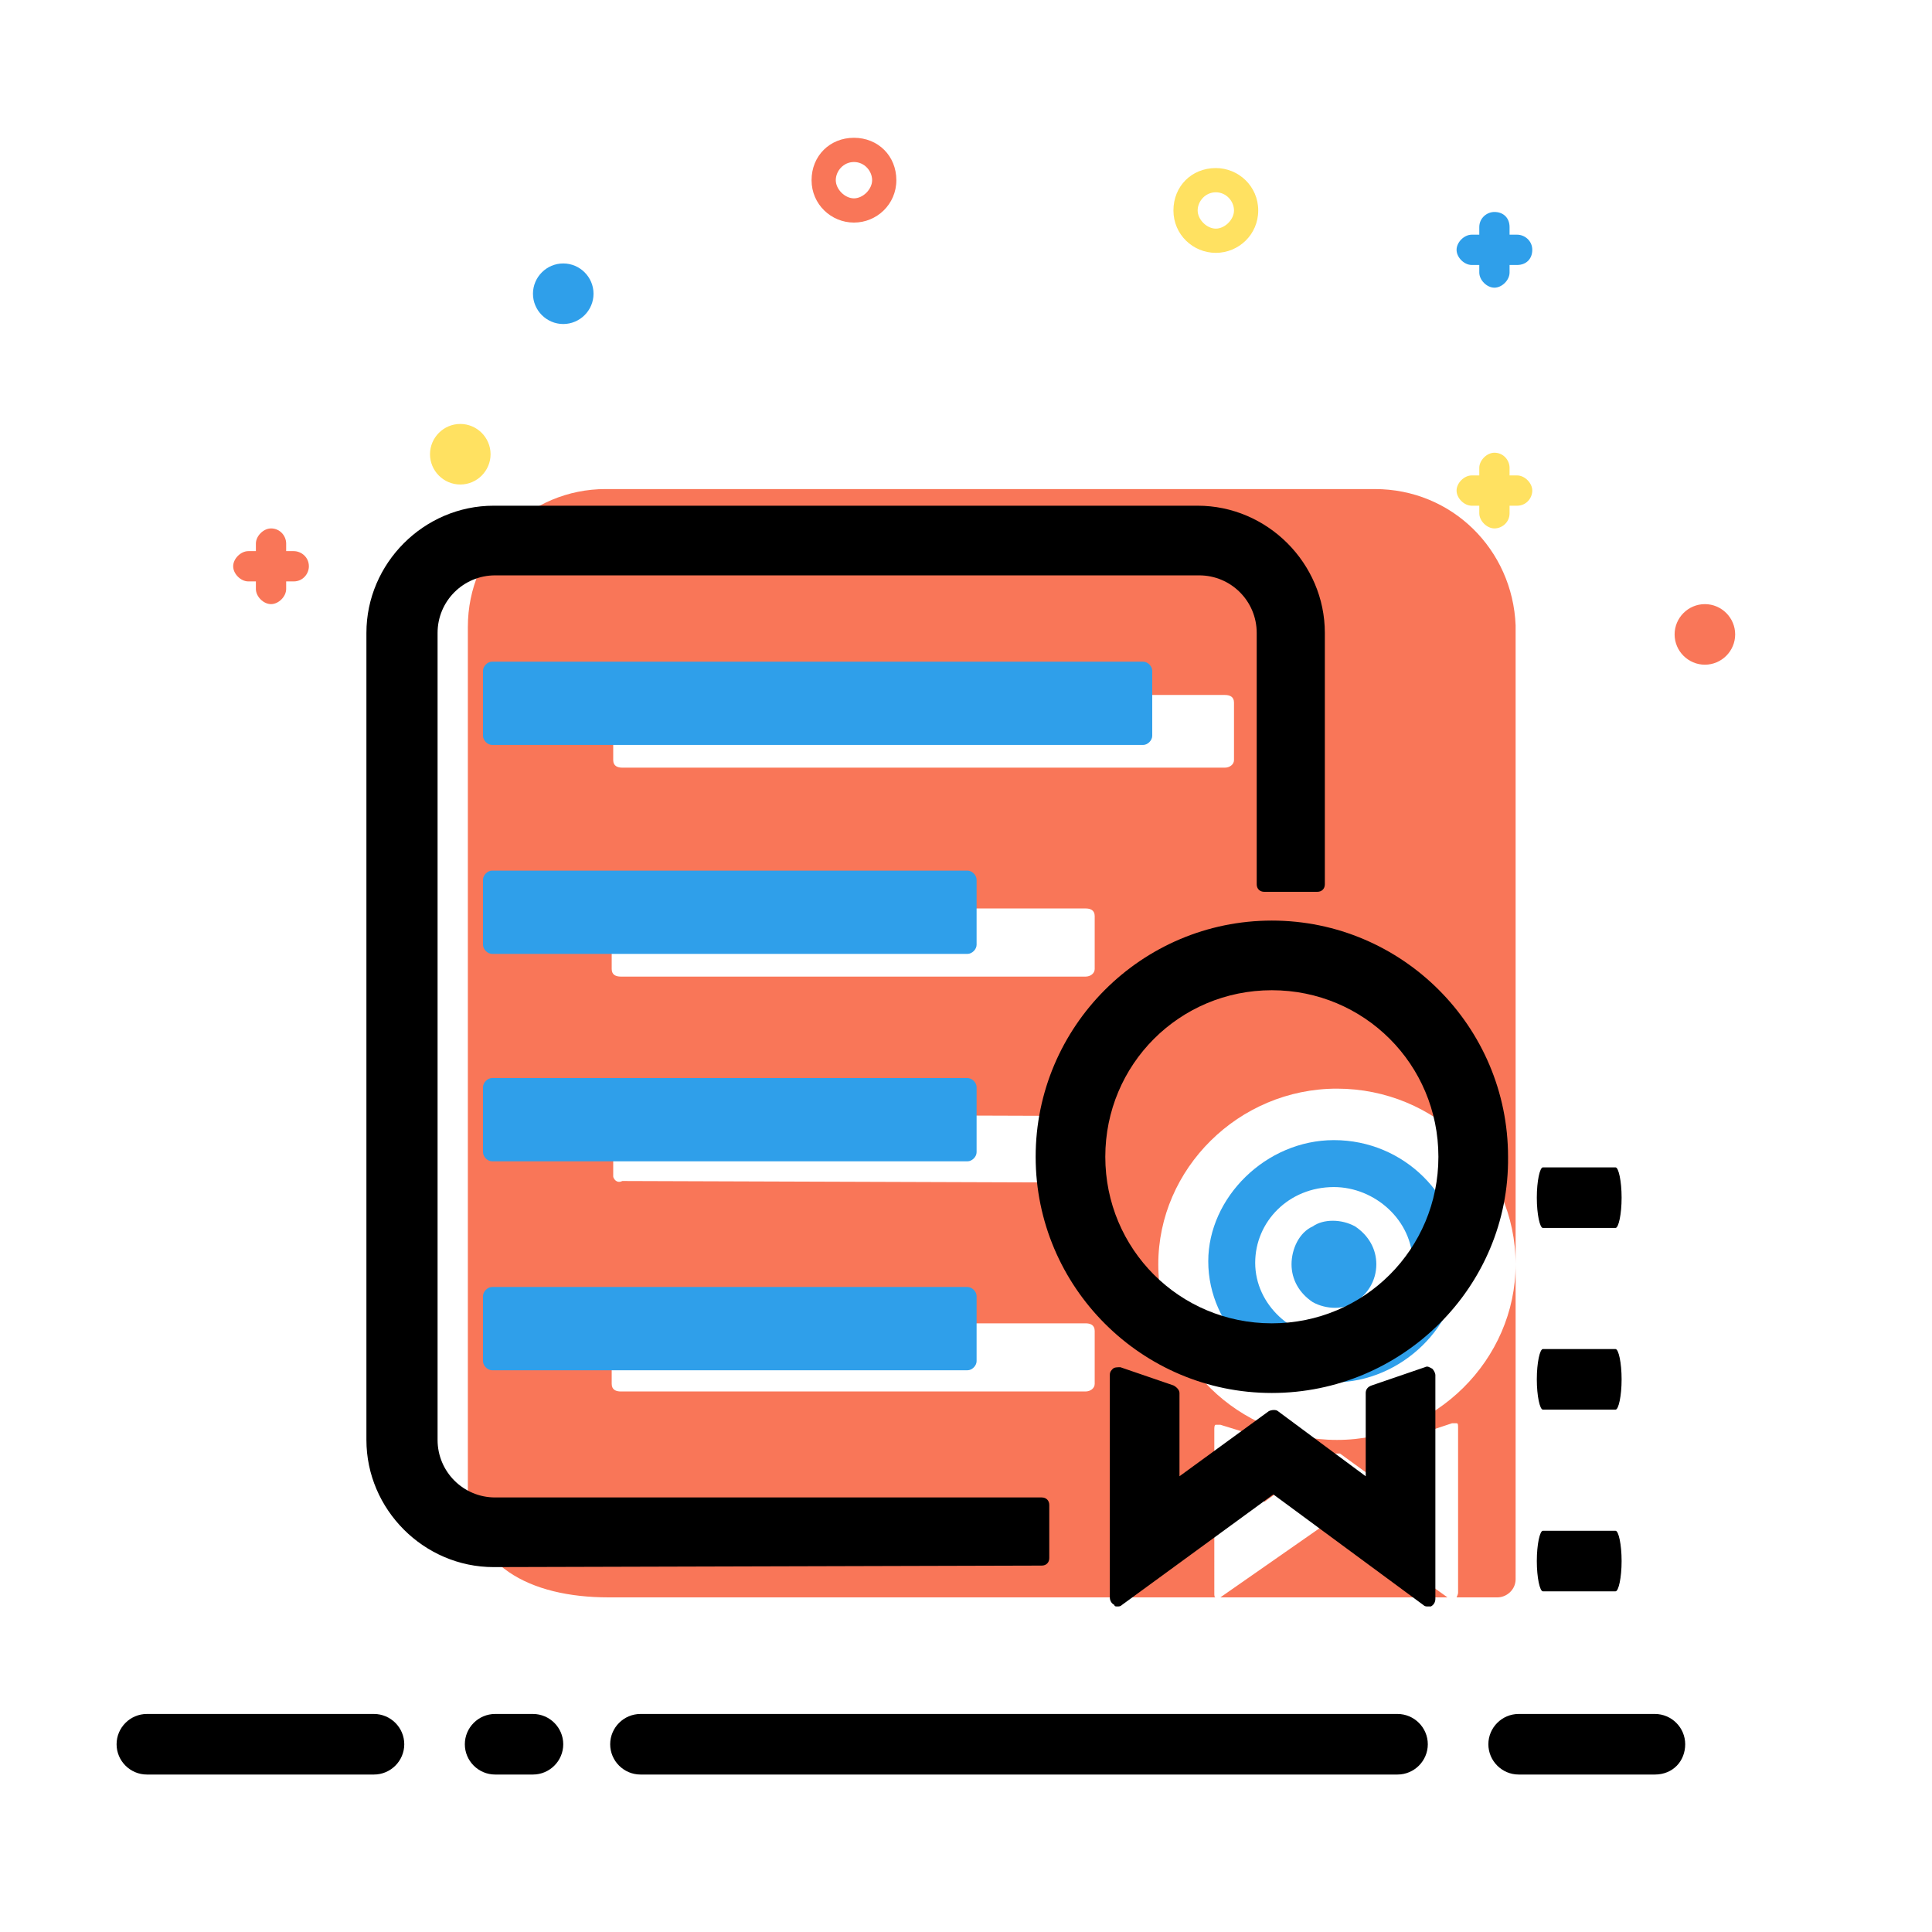 <?xml version="1.0" standalone="no"?><!DOCTYPE svg PUBLIC "-//W3C//DTD SVG 1.1//EN" "http://www.w3.org/Graphics/SVG/1.1/DTD/svg11.dtd"><svg t="1568815490242" class="icon" viewBox="0 0 1024 1024" version="1.1" xmlns="http://www.w3.org/2000/svg" p-id="8729" xmlns:xlink="http://www.w3.org/1999/xlink" width="10" height="10"><defs><style type="text/css"></style></defs><path d="M684.539 670.094c0 8.025 4.013 15.248 11.235 20.063 7.223 4.013 16.853 4.013 22.47 0 6.42-4.013 11.235-11.235 11.235-20.063 0-8.025-4.013-15.248-11.235-20.063-7.223-4.013-16.853-4.013-22.47 0-7.223 3.21-11.235 12.038-11.235 20.063z" fill="#2F9FEA" p-id="8730"></path><path d="M707.009 604.288c-36.113 0-66.608 30.495-66.608 64.201 0 35.31 30.495 64.201 66.608 64.201s66.608-30.495 66.608-64.201-28.89-64.201-66.608-64.201z m0 105.129c-21.668 0-41.73-17.655-41.73-40.125 0-21.668 17.655-40.125 41.73-40.125 21.668 0 41.73 17.655 41.73 40.125s-17.655 40.125-41.73 40.125z" fill="#2F9FEA" p-id="8731"></path><path d="M728.677 259.21H321.003c-40.125 0-73.028 32.1-73.028 73.028v457.429c0 40.125 32.903 56.978 74.633 56.978h445.392-0.803l-59.386-42.533-60.991 42.533h-2.408c-0.803 0-0.803-0.803-0.803-2.408V757.567c0-0.803 0-2.408 0.803-2.408h2.408l20.865 6.42c0.803 0 2.408 0.803 2.408 2.408v32.1l35.31-25.68h4.815l35.31 25.68v-32.1c0-0.803 0.803-2.408 2.408-2.408l21.668-7.223h2.408c0.803 0 0.803 0.803 0.803 2.408v87.473c0 0.803-0.803 2.408-0.803 2.408h-0.803 22.47c4.815 0 9.63-4.013 9.63-9.63V670.094c0 50.558-42.533 93.091-94.696 93.091s-94.696-41.73-94.696-93.091c0-50.558 42.533-93.091 94.696-93.091s94.696 41.73 94.696 93.091V331.436c-1.605-40.125-33.705-72.226-74.633-72.226zM580.213 733.492c0 2.408-2.408 4.013-4.815 4.013H329.028c-2.408 0-4.815-0.803-4.815-4.013v-28.088c0-2.408 2.408-4.013 4.815-4.013h246.37c2.408 0 4.815 0.803 4.815 4.013v28.088zM325.016 623.549v-28.89c0-2.408 2.408-4.013 4.815-4.013l236.74 0.803c2.408 0 4.815 2.408 4.815 4.815v25.68c0 2.408-2.408 4.815-4.815 4.815L329.831 625.956c-3.21 1.605-4.815-1.605-4.815-2.408zM580.213 513.605c0 2.408-2.408 4.013-4.815 4.013H329.028c-2.408 0-4.815-0.803-4.815-4.013v-28.088c0-2.408 2.408-4.013 4.815-4.013h246.37c2.408 0 4.815 0.803 4.815 4.013V513.605z m73.831-110.746c0 2.408-2.408 4.013-4.815 4.013H329.831c-2.408 0-4.815-0.803-4.815-4.013v-30.495c0-2.408 2.408-4.013 4.815-4.013h319.398c2.408 0 4.815 0.803 4.815 4.013v30.495z" fill="#F97658" p-id="8732"></path><path d="M227.912 240.752c0 8.828 7.223 16.05 16.05 16.05s16.05-7.223 16.05-16.05-7.223-16.05-16.05-16.05-16.05 7.223-16.05 16.05zM644.414 134.019c-12.038 0-22.47-9.63-22.47-22.47s9.63-22.47 22.47-22.47c12.038 0 22.47 9.63 22.47 22.47s-10.433 22.47-22.47 22.47z m0-32.1c-5.618 0-9.63 4.815-9.63 9.63s4.815 9.63 9.63 9.63 9.63-4.815 9.63-9.63-4.013-9.63-9.63-9.63z" fill="#FFE161" p-id="8733"></path><path d="M282.483 155.687c0 8.828 7.223 16.05 16.05 16.05s16.05-7.223 16.05-16.05-7.223-16.05-16.05-16.05-16.05 7.223-16.05 16.05z" fill="#2F9FEA" p-id="8734"></path><path d="M887.574 336.251c0 8.828 7.223 16.05 16.05 16.05s16.05-7.223 16.05-16.05-7.223-16.05-16.05-16.05-16.05 7.223-16.05 16.05zM452.614 117.969c-12.038 0-22.47-9.63-22.47-22.47s9.63-22.47 22.47-22.47 22.47 9.63 22.47 22.47-10.433 22.47-22.47 22.47z m0-32.1c-5.618 0-9.63 4.815-9.63 9.63s4.815 9.63 9.63 9.63 9.63-4.815 9.63-9.63-4.013-9.63-9.63-9.63zM143.649 320.201c-4.013 0-8.025-4.013-8.025-8.025v-24.075c0-4.013 4.013-8.025 8.025-8.025 4.815 0 8.025 4.013 8.025 8.025v24.075c0 4.013-4.013 8.025-8.025 8.025z" fill="#F97658" p-id="8735"></path><path d="M163.712 300.138c0 4.013-3.21 8.025-8.025 8.025h-24.075c-4.013 0-8.025-4.013-8.025-8.025s4.013-8.025 8.025-8.025h24.075c4.013 0 8.025 3.21 8.025 8.025z" fill="#F97658" p-id="8736"></path><path d="M792.075 280.075c-4.013 0-8.025-4.013-8.025-8.025v-24.075c0-4.013 4.013-8.025 8.025-8.025 4.815 0 8.025 4.013 8.025 8.025v24.075c0 4.815-4.013 8.025-8.025 8.025z" fill="#FFE161" p-id="8737"></path><path d="M812.138 260.013c0 4.013-3.21 8.025-8.025 8.025h-24.075c-4.013 0-8.025-4.013-8.025-8.025s4.013-8.025 8.025-8.025h24.075c4.013 0 8.025 4.013 8.025 8.025z" fill="#FFE161" p-id="8738"></path><path d="M792.075 152.476c-4.013 0-8.025-4.013-8.025-8.025v-24.075c0-4.815 4.013-8.025 8.025-8.025 4.815 0 8.025 3.21 8.025 8.025v24.075c0 4.013-4.013 8.025-8.025 8.025z" fill="#2F9FEA" p-id="8739"></path><path d="M812.138 132.414c0 4.815-3.21 8.025-8.025 8.025h-24.075c-4.013 0-8.025-4.013-8.025-8.025s4.013-8.025 8.025-8.025h24.075c4.013 0 8.025 3.21 8.025 8.025z" fill="#2F9FEA" p-id="8740"></path><path d="M198.219 940.539h-120.376c-8.828 0-16.05-7.223-16.05-16.05s7.223-16.05 16.05-16.05h120.376c8.828 0 16.05 7.223 16.05 16.05s-7.223 16.05-16.05 16.05z m678.922 0h-72.226c-8.828 0-16.05-7.223-16.05-16.05s7.223-16.05 16.05-16.05h72.226c8.828 0 16.05 7.223 16.05 16.05s-6.42 16.05-16.05 16.05z m-594.658 0h-20.063c-8.828 0-16.05-7.223-16.05-16.05s7.223-16.05 16.05-16.05h20.063c8.828 0 16.05 7.223 16.05 16.05s-7.223 16.05-16.05 16.05z m458.232 0h-401.254c-8.828 0-16.05-7.223-16.05-16.05s7.223-16.05 16.05-16.05h401.254c8.828 0 16.05 7.223 16.05 16.05s-7.223 16.05-16.05 16.05zM856.276 650.834h-38.52c-1.605 0-3.21-7.223-3.21-16.05s1.605-16.05 3.21-16.05h38.52c1.605 0 3.21 7.223 3.21 16.05s-1.605 16.05-3.21 16.05zM856.276 747.135h-38.52c-1.605 0-3.21-7.223-3.21-16.05s1.605-16.05 3.21-16.05h38.52c1.605 0 3.21 7.223 3.21 16.05s-1.605 16.05-3.21 16.05zM856.276 843.436h-38.52c-1.605 0-3.21-7.223-3.21-16.05s1.605-16.05 3.21-16.05h38.52c1.605 0 3.21 7.223 3.21 16.05s-1.605 16.05-3.21 16.05zM756.765 851.461c-0.803 0-1.605 0-2.408-0.803l-79.448-58.583-80.251 58.583c-0.803 0.803-1.605 0.803-2.408 0.803s-1.605 0-1.605-0.803c-1.605-0.803-2.408-2.408-2.408-4.013V728.677c0-1.605 0.803-2.408 1.605-3.21s2.408-0.803 4.013-0.803l28.088 9.63c1.605 0.803 3.21 2.408 3.21 4.013v44.138l47.348-34.508c1.605-0.803 4.013-0.803 4.815 0l46.545 34.508V738.307c0-1.605 0.803-3.21 3.21-4.013l28.088-9.63c1.605-0.803 2.408 0 4.013 0.803 0.803 0.803 1.605 2.408 1.605 3.21v118.771c0 1.605-0.803 3.21-2.408 4.013h-1.605z m-495.147-20.865c-36.915 0-67.411-30.495-67.411-67.411V335.448c0-36.915 30.495-67.411 67.411-67.411h373.166c36.915 0 67.411 30.495 67.411 67.411v133.216c0 2.408-1.605 4.013-4.013 4.013h-28.088c-2.408 0-4.013-1.605-4.013-4.013V335.448c0-16.853-13.643-30.495-30.495-30.495H262.42c-16.853 0-30.495 13.643-30.495 30.495v427.737c0 16.853 13.643 30.495 30.495 30.495h289.705c2.408 0 4.013 1.605 4.013 4.013v28.088c0 2.408-1.605 4.013-4.013 4.013l-290.508 0.803zM674.107 738.307c-69.016 0-125.191-56.176-125.191-125.191s56.176-125.191 125.191-125.191 125.191 56.176 125.191 125.191C800.1 682.132 743.122 738.307 674.107 738.307z m0-213.467c-48.953 0-88.276 39.323-88.276 88.276s39.323 88.276 88.276 88.276 88.276-39.323 88.276-88.276-39.323-88.276-88.276-88.276z" p-id="8741"></path><path d="M260.815 726.27c-2.408 0-4.815-2.408-4.815-4.815v-34.508c0-2.408 2.408-4.815 4.815-4.815h251.987c2.408 0 4.815 2.408 4.815 4.815v34.508c0 2.408-2.408 4.815-4.815 4.815H260.815zM260.815 615.524c-2.408 0-4.815-2.408-4.815-4.815v-34.508c0-2.408 2.408-4.815 4.815-4.815h251.987c2.408 0 4.815 2.408 4.815 4.815v34.508c0 2.408-2.408 4.815-4.815 4.815H260.815zM260.815 505.58c-2.408 0-4.815-2.408-4.815-4.815v-34.508c0-2.408 2.408-4.815 4.815-4.815h251.987c2.408 0 4.815 2.408 4.815 4.815v34.508c0 2.408-2.408 4.815-4.815 4.815H260.815zM260.815 394.834c-2.408 0-4.815-2.408-4.815-4.815v-34.508c0-2.408 2.408-4.815 4.815-4.815h345.078c2.408 0 4.815 2.408 4.815 4.815v34.508c0 2.408-2.408 4.815-4.815 4.815h-345.078z" fill="#2F9FEA" p-id="8742"></path></svg>